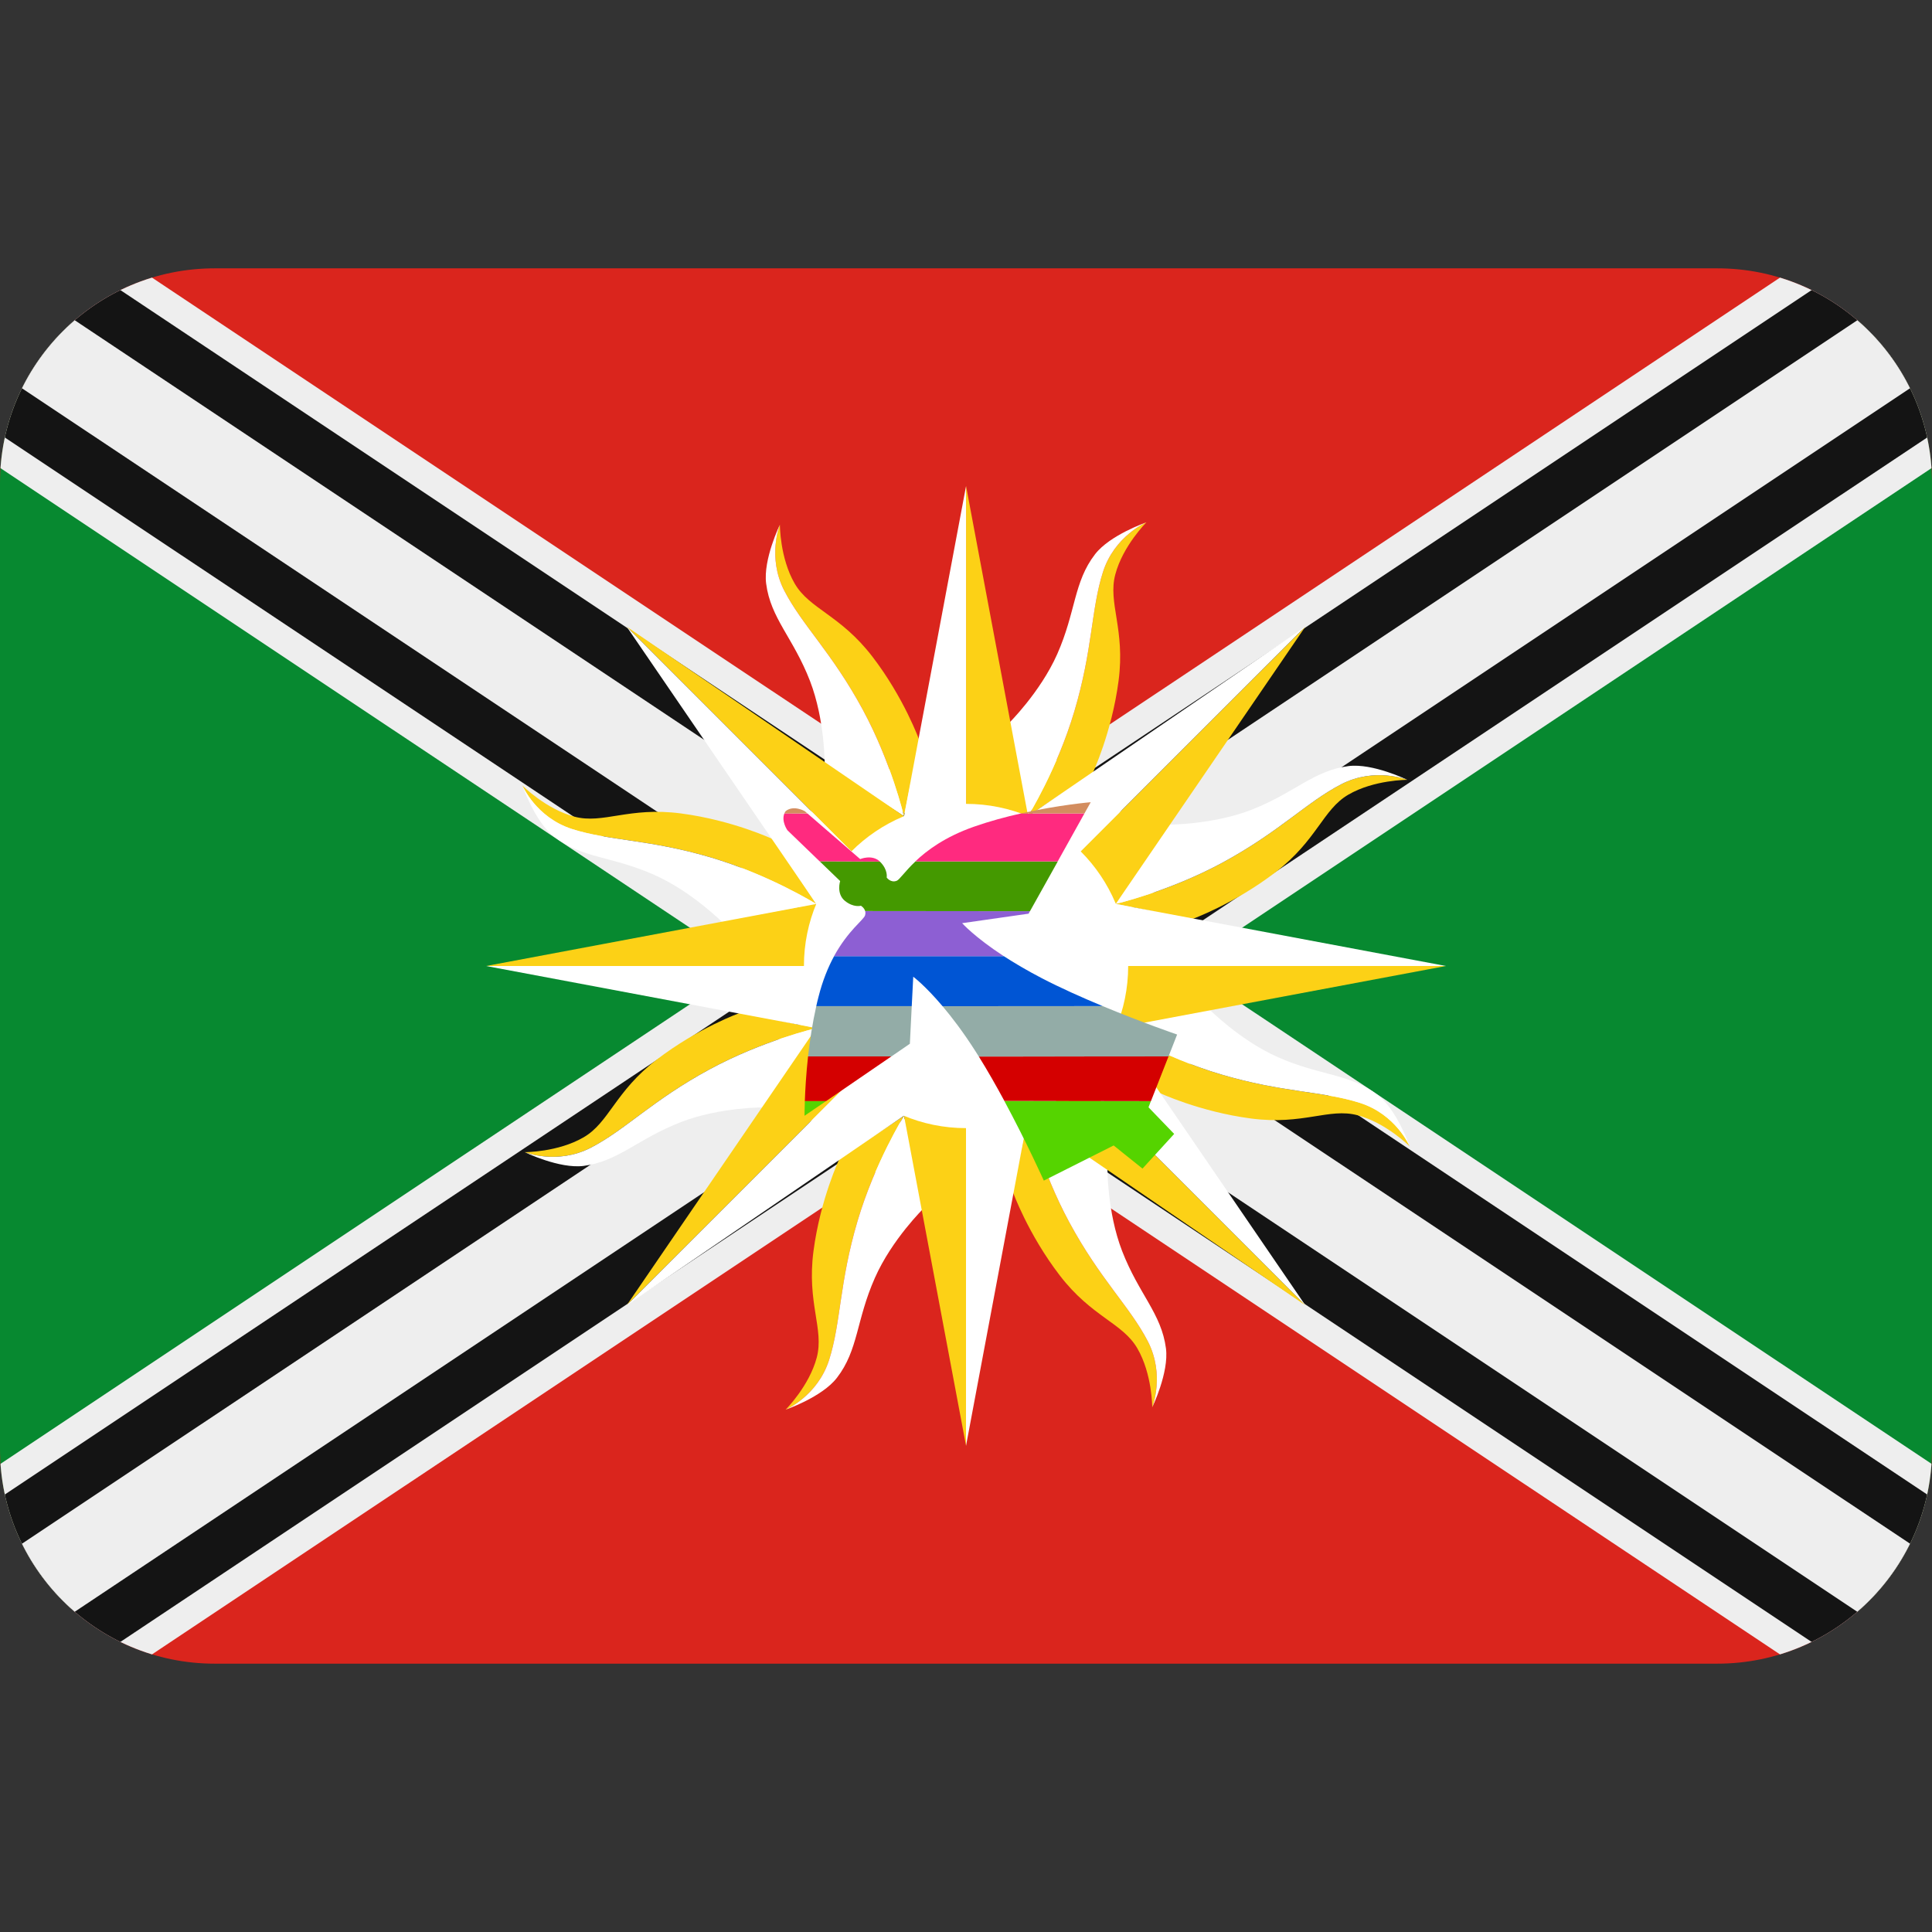 ﻿<svg xmlns:dc="http://purl.org/dc/elements/1.1/" xmlns:cc="http://creativecommons.org/ns#" xmlns:rdf="http://www.w3.org/1999/02/22-rdf-syntax-ns#" xmlns:svg="http://www.w3.org/2000/svg" xmlns="http://www.w3.org/2000/svg" viewBox="0 0 45 45" style="enable-background:new 0 0 45 45;" xml:space="preserve" version="1.1" id="svg2"><rect x="0" y="0" width="45" height="45" fill="#333333" stroke="none"/><defs id="defs6"><clipPath id="clipPath16" clipPathUnits="userSpaceOnUse"><path id="path18" d="M 4,31 C 1.791,31 0,29.209 0,27 L 0,27 0,9 C 0,6.791 1.791,5 4,5 l 0,0 28,0 c 2.209,0 4,1.791 4,4 l 0,0 0,18 c 0,2.209 -1.791,4 -4,4 l 0,0 -28,0 z"/></clipPath></defs><g transform="matrix(1.25,0,0,-1.25,0,45)" id="g10"><g id="g12"><g xmlns="http://www.w3.org/2000/svg" clip-path="url(#clipPath16)" id="g14"><path id="path20" style="fill:#da251d;fill-opacity:1;fill-rule:nonzero;stroke:none" d="M 0,5 36,5 36,31 0,31 0,5 z"/><g transform="translate(18,18)" id="g31"><path id="path22" style="fill:#078930;fill-opacity:1;fill-rule:nonzero;stroke:none" d="M 0,0 -18,13 -18,-13 0,0 z"/><path id="path24" style="fill:#078930;fill-opacity:1;fill-rule:nonzero;stroke:none" d="M 0,0 18,-13 18,13 0,0 z"/></g><g transform="translate(22.075,18)" id="g32"><path id="path26" style="fill:#eeeeee;fill-opacity:1;fill-rule:nonzero;stroke:none" d="m 0,0 13.925,-9.282 0,-3.718 -2.573,0 L -4.075,-2.717 -19.502,-13 l -2.573,0 0,3.717 L -8.15,0 l -13.925,9.283 0,3.717 2.573,0 L -4.075,2.716 11.352,13 l 2.573,0 0,-3.717 L 0,0 z"/></g><g transform="translate(14.863,18)" id="g33"><path id="path28" style="fill:#141414;fill-opacity:1;fill-rule:nonzero;stroke:none" d="m 0,0 -14.863,9.908 0,3.092 1.635,0 L 3.137,2.091 19.502,13 l 1.635,0 0,-3.092 L 6.273,0 21.137,-9.908 21.137,-13 19.502,-13 3.137,-2.091 -13.228,-13 l -1.635,0 0,3.092 L 0,0 z"/></g><g transform="translate(16.558,18)" id="g34"><path id="path29" style="fill:#eeeeee;fill-opacity:1;fill-rule:nonzero;stroke:none" d="m 0,0 -16.558,11.038 0,1.923 18,-12 18,11.999 0,-1.922 L 2.884,0 l 16.558,-11.037 0,-1.924 -18,11.999 -18,-11.999 0,1.923 L 0,0 z"/></g></g></g><g xmlns="http://www.w3.org/2000/svg" id="g22"><g id="g35"><path id="path30" style="fill:#fcd116;fill-opacity:1;fill-rule:nonzero;stroke:none" d="m 20.791,19.158 c 0,0 0.997,0.231 1.992,0.77 1.06,0.575 1.562,1.123 2.208,1.458 0.63,0.325 1.232,0.083 1.232,0.083 0,0 -0.62,10e-4 -1.098,-0.276 -0.477,-0.278 -0.583,-0.85 -1.358,-1.446 -0.776,-0.595 -1.563,-0.877 -1.563,-0.877"/><path id="path31" style="fill:#fcd116;fill-opacity:1;fill-rule:nonzero;stroke:none" d="m 19.159,15.209 c 0,0 0.23,-0.997 0.77,-1.992 0.574,-1.06 1.123,-1.562 1.458,-2.208 0.325,-0.63 0.083,-1.232 0.083,-1.232 0,0 0.001,0.62 -0.277,1.098 -0.277,0.477 -0.849,0.583 -1.445,1.358 -0.596,0.776 -0.877,1.563 -0.877,1.563"/><path id="path32" style="fill:#fcd116;fill-opacity:1;fill-rule:nonzero;stroke:none" d="m 16.843,20.792 c 0,0 -0.231,0.996 -0.77,1.991 -0.575,1.061 -1.123,1.562 -1.458,2.209 -0.325,0.63 -0.083,1.231 -0.083,1.231 0,0 -0.001,-0.62 0.276,-1.097 0.278,-0.477 0.85,-0.584 1.446,-1.359 0.595,-0.775 0.877,-1.563 0.877,-1.563"/><path id="path33" style="fill:#fcd116;fill-opacity:1;fill-rule:nonzero;stroke:none" d="m 15.209,16.842 c 0,0 -0.996,-0.23 -1.991,-0.77 -1.061,-0.574 -1.562,-1.123 -2.209,-1.458 -0.63,-0.325 -1.231,-0.083 -1.231,-0.083 0,0 0.62,-10e-4 1.097,0.277 0.477,0.277 0.584,0.849 1.359,1.445 0.775,0.596 1.563,0.877 1.563,0.877"/><path id="path34" style="fill:#fcd116;fill-opacity:1;fill-rule:nonzero;stroke:none" d="m 19.156,20.793 c 0,0 0.541,0.868 0.863,1.953 0.344,1.156 0.311,1.899 0.532,2.592 0.214,0.676 0.811,0.929 0.811,0.929 0,0 -0.439,-0.437 -0.58,-0.971 -0.142,-0.533 0.188,-1.013 0.061,-1.982 -0.127,-0.97 -0.485,-1.726 -0.485,-1.726"/><path id="path35" style="fill:#fcd116;fill-opacity:1;fill-rule:nonzero;stroke:none" d="m 20.792,16.845 c 0,0 0.868,-0.541 1.953,-0.863 1.156,-0.344 1.899,-0.311 2.593,-0.532 0.676,-0.214 0.929,-0.811 0.929,-0.811 0,0 -0.438,0.439 -0.971,0.58 -0.533,0.142 -1.014,-0.188 -1.983,-0.061 -0.969,0.127 -1.725,0.485 -1.725,0.485"/><path id="path36" style="fill:#fcd116;fill-opacity:1;fill-rule:nonzero;stroke:none" d="m 15.208,19.156 c 0,0 -0.868,0.541 -1.953,0.864 -1.156,0.343 -1.899,0.31 -2.592,0.531 -0.676,0.215 -0.929,0.812 -0.929,0.812 0,0 0.437,-0.44 0.971,-0.581 0.533,-0.141 1.013,0.188 1.982,0.061 0.97,-0.127 1.726,-0.485 1.726,-0.485"/><path id="path37" style="fill:#fcd116;fill-opacity:1;fill-rule:nonzero;stroke:none" d="m 16.845,15.208 c 0,0 -0.541,-0.868 -0.864,-1.953 -0.343,-1.156 -0.31,-1.899 -0.531,-2.593 -0.215,-0.676 -0.811,-0.929 -0.811,-0.929 0,0 0.439,0.438 0.58,0.971 0.141,0.533 -0.188,1.014 -0.061,1.983 0.127,0.969 0.485,1.725 0.485,1.725"/><path id="path38" style="fill:#ffffff;fill-opacity:1;fill-rule:nonzero;stroke:none" d="m 20.791,19.158 c 0,0 0.997,0.231 1.992,0.77 1.06,0.575 1.562,1.123 2.208,1.458 0.63,0.325 1.232,0.083 1.232,0.083 0,0 -0.646,0.314 -1.097,0.256 -0.652,-0.084 -1.008,-0.504 -1.815,-0.817 -0.732,-0.282 -1.563,-0.274 -1.563,-0.274"/><path id="path39" style="fill:#ffffff;fill-opacity:1;fill-rule:nonzero;stroke:none" d="m 19.159,15.209 c 0,0 0.23,-0.997 0.77,-1.992 0.574,-1.06 1.123,-1.562 1.458,-2.208 0.325,-0.63 0.083,-1.232 0.083,-1.232 0,0 0.314,0.646 0.256,1.097 -0.085,0.652 -0.504,1.008 -0.817,1.815 -0.283,0.732 -0.274,1.563 -0.274,1.563"/><path id="path40" style="fill:#ffffff;fill-opacity:1;fill-rule:nonzero;stroke:none" d="m 16.843,20.792 c 0,0 -0.231,0.996 -0.77,1.991 -0.575,1.061 -1.123,1.562 -1.458,2.209 -0.325,0.63 -0.083,1.231 -0.083,1.231 0,0 -0.314,-0.646 -0.256,-1.097 0.084,-0.651 0.504,-1.007 0.817,-1.814 0.282,-0.733 0.274,-1.564 0.274,-1.564"/><path id="path41" style="fill:#ffffff;fill-opacity:1;fill-rule:nonzero;stroke:none" d="m 15.209,16.842 c 0,0 -0.996,-0.23 -1.991,-0.77 -1.061,-0.574 -1.562,-1.123 -2.209,-1.458 -0.63,-0.325 -1.231,-0.083 -1.231,-0.083 0,0 0.646,-0.314 1.097,-0.256 0.651,0.085 1.007,0.504 1.815,0.817 0.732,0.283 1.563,0.274 1.563,0.274"/><path id="path42" style="fill:#ffffff;fill-opacity:1;fill-rule:nonzero;stroke:none" d="m 19.156,20.793 c 0,0 0.541,0.868 0.863,1.953 0.344,1.156 0.311,1.899 0.532,2.592 0.214,0.676 0.811,0.929 0.811,0.929 0,0 -0.679,-0.234 -0.957,-0.594 -0.401,-0.52 -0.355,-1.069 -0.705,-1.861 -0.318,-0.717 -0.912,-1.299 -0.912,-1.299"/><path id="path43" style="fill:#ffffff;fill-opacity:1;fill-rule:nonzero;stroke:none" d="m 20.792,16.845 c 0,0 0.868,-0.541 1.953,-0.863 1.156,-0.344 1.899,-0.311 2.593,-0.532 0.676,-0.214 0.929,-0.811 0.929,-0.811 0,0 -0.234,0.679 -0.594,0.957 -0.521,0.401 -1.069,0.355 -1.861,0.705 -0.718,0.318 -1.299,0.912 -1.299,0.912"/><path id="path44" style="fill:#ffffff;fill-opacity:1;fill-rule:nonzero;stroke:none" d="m 15.208,19.156 c 0,0 -0.868,0.541 -1.953,0.864 -1.156,0.343 -1.899,0.31 -2.592,0.531 -0.676,0.215 -0.929,0.812 -0.929,0.812 0,0 0.234,-0.68 0.594,-0.957 0.52,-0.402 1.069,-0.356 1.861,-0.707 0.717,-0.317 1.299,-0.911 1.299,-0.911"/><path id="path45" style="fill:#ffffff;fill-opacity:1;fill-rule:nonzero;stroke:none" d="m 16.845,15.208 c 0,0 -0.541,-0.868 -0.864,-1.953 -0.343,-1.156 -0.31,-1.899 -0.531,-2.593 -0.215,-0.676 -0.811,-0.929 -0.811,-0.929 0,0 0.679,0.234 0.956,0.594 0.402,0.521 0.356,1.069 0.707,1.861 0.317,0.718 0.911,1.299 0.911,1.299"/><path id="path46" style="fill:#fcd116;fill-opacity:1;fill-rule:nonzero;stroke:none" d="m 19.946,16.055 4.378,-4.378 -5.2,3.556"/><path id="path47" style="fill:#fcd116;fill-opacity:1;fill-rule:nonzero;stroke:none" d="m 16.055,19.946 -4.378,4.378 5.2,-3.556"/><path id="path48" style="fill:#fcd116;fill-opacity:1;fill-rule:nonzero;stroke:none" d="m 19.946,19.946 4.378,4.378 -3.556,-5.2"/><path id="path49" style="fill:#fcd116;fill-opacity:1;fill-rule:nonzero;stroke:none" d="m 16.055,16.055 -4.378,-4.378 3.556,5.2"/><path id="path50" style="fill:#fcd116;fill-opacity:1;fill-rule:nonzero;stroke:none" d="m 20.751,18 6.192,0 -6.192,-1.163"/><path id="path51" style="fill:#fcd116;fill-opacity:1;fill-rule:nonzero;stroke:none" d="m 15.249,18 -6.191,0 6.191,1.163"/><path id="path52" style="fill:#fcd116;fill-opacity:1;fill-rule:nonzero;stroke:none" d="m 18.001,20.752 0,6.191 1.163,-6.191"/><path id="path53" style="fill:#fcd116;fill-opacity:1;fill-rule:nonzero;stroke:none" d="m 18.001,15.249 0,-6.191 -1.163,6.191"/><path id="path54" style="fill:#ffffff;fill-opacity:1;fill-rule:nonzero;stroke:none" d="m 15.249,16.837 -6.191,1.163 6.191,0"/><path id="path55" style="fill:#ffffff;fill-opacity:1;fill-rule:nonzero;stroke:none" d="m 16.877,15.233 -5.2,-3.556 4.378,4.378"/><path id="path56" style="fill:#ffffff;fill-opacity:1;fill-rule:nonzero;stroke:none" d="m 19.163,15.249 -1.163,-6.191 0,6.191"/><path id="path57" style="fill:#ffffff;fill-opacity:1;fill-rule:nonzero;stroke:none" d="m 20.768,16.877 3.556,-5.2 -4.378,4.378"/><path id="path58" style="fill:#ffffff;fill-opacity:1;fill-rule:nonzero;stroke:none" d="M 20.751,19.163 26.943,18 20.751,18"/><path id="path59" style="fill:#ffffff;fill-opacity:1;fill-rule:nonzero;stroke:none" d="m 19.123,20.768 5.2,3.556 -4.378,-4.378"/><path id="path60" style="fill:#ffffff;fill-opacity:1;fill-rule:nonzero;stroke:none" d="m 16.838,20.752 1.163,6.191 0,-6.191"/><path id="path61" style="fill:#ffffff;fill-opacity:1;fill-rule:nonzero;stroke:none" d="m 15.233,19.123 -3.556,5.2 4.378,-4.377"/></g><g transform="translate(21.022,18)" id="g36"><path id="path70" style="fill:#ffffff;fill-opacity:1;fill-rule:nonzero;stroke:none" d="M 0,0 C 0,1.668 -1.353,3.021 -3.021,3.021 -4.69,3.021 -6.042,1.668 -6.042,0 c 0,-1.669 1.352,-3.021 3.021,-3.021 C -1.353,-3.021 0,-1.669 0,0"/></g><g id="g37"><path id="path71" style="fill:#55d400;fill-opacity:1;fill-rule:nonzero;stroke:none" d="m 18.714,15.486 c 0.417,-0.773 0.736,-1.485 0.736,-1.485 l 1.301,0.655 0.538,-0.431 0.59,0.646 -0.478,0.496 0.044,0.115 -2.731,0.004 z m -3.321,-0.003 -0.402,-0.274 c 0,0 0,0.102 0.006,0.274 l 0.396,0 z"/><path id="path72" style="fill:#d40000;fill-opacity:1;fill-rule:nonzero;stroke:none" d="m 21.446,15.482 0.328,0.834 -3.535,-0.003 c 0.164,-0.264 0.326,-0.549 0.476,-0.827 l 2.731,-0.004 z m -6.449,10e-4 c 0.007,0.2 0.023,0.495 0.06,0.833 l 1.553,0 -1.216,-0.833 -0.397,0 z"/><path id="path73" style="fill:#93aca7;fill-opacity:1;fill-rule:nonzero;stroke:none" d="m 17.563,17.251 c 0.176,-0.208 0.385,-0.482 0.61,-0.834 0.022,-0.034 0.044,-0.069 0.066,-0.104 l 3.535,0.002 0.16,0.408 c 0,0 -0.643,0.22 -1.388,0.53 l -2.983,-0.002 z m -0.574,0.001 -0.035,-0.701 -0.344,-0.236 -1.553,0 c 0.032,0.291 0.081,0.615 0.153,0.937 l 1.779,0 z"/><path id="path74" style="fill:#0055d4;fill-opacity:1;fill-rule:nonzero;stroke:none" d="m 15.542,18.183 c -0.109,-0.201 -0.214,-0.452 -0.292,-0.764 -0.015,-0.056 -0.028,-0.111 -0.04,-0.167 l 1.779,0 0.028,0.548 c 0,0 0.216,-0.159 0.546,-0.549 l 2.983,0.002 c -0.376,0.156 -0.778,0.335 -1.134,0.52 -0.279,0.145 -0.513,0.284 -0.707,0.41 l -3.163,0 z"/><path id="path75" style="fill:#8d5fd3;fill-opacity:1;fill-rule:nonzero;stroke:none" d="m 18.704,18.183 c -0.547,0.357 -0.776,0.615 -0.776,0.615 l 1.238,0.177 0.025,0.046 -3.07,0.003 c 0.006,-0.023 0.007,-0.05 -0.002,-0.081 -0.024,-0.082 -0.314,-0.278 -0.578,-0.76 l 3.163,0 z"/><path id="path76" style="fill:#449900;fill-opacity:1;fill-rule:nonzero;stroke:none" d="m 19.192,19.021 0.518,0.927 -2.653,0 c -0.199,-0.189 -0.295,-0.339 -0.348,-0.36 -0.113,-0.045 -0.187,0.061 -0.187,0.061 0,0 0.028,0.14 -0.119,0.289 -0.002,0.003 -0.004,0.005 -0.007,0.007 l -1.123,0.006 0.382,-0.368 c 0,0 -0.075,-0.235 0.087,-0.368 0.163,-0.133 0.3,-0.092 0.3,-0.092 0,0 0.06,-0.035 0.079,-0.099 l 3.071,-0.003 z"/><path id="path77" style="fill:#ff2a7f;fill-opacity:1;fill-rule:nonzero;stroke:none" d="m 19.709,19.949 0.498,0.894 -1.181,0 c -0.283,-0.063 -0.586,-0.145 -0.88,-0.248 -0.538,-0.189 -0.875,-0.441 -1.09,-0.646 l 2.653,0 z m -3.681,0.043 c 0,0 0.221,0.094 0.368,-0.046 l -1.124,0.005 -0.599,0.578 c 0,0 -0.118,0.164 -0.057,0.315 l 0.431,-0.003 0.981,-0.849"/><path id="path78" style="fill:#d38d5f;fill-opacity:1;fill-rule:nonzero;stroke:none" d="m 20.207,20.843 0.117,0.209 c 0,0 -0.585,-0.048 -1.298,-0.209 l 1.181,0 z m -5.591,0 c 0.006,0.014 0.013,0.029 0.023,0.042 0.149,0.122 0.359,-10e-4 0.359,-10e-4 l 0.046,-0.041 -0.428,0 z"/></g></g></g></svg>
